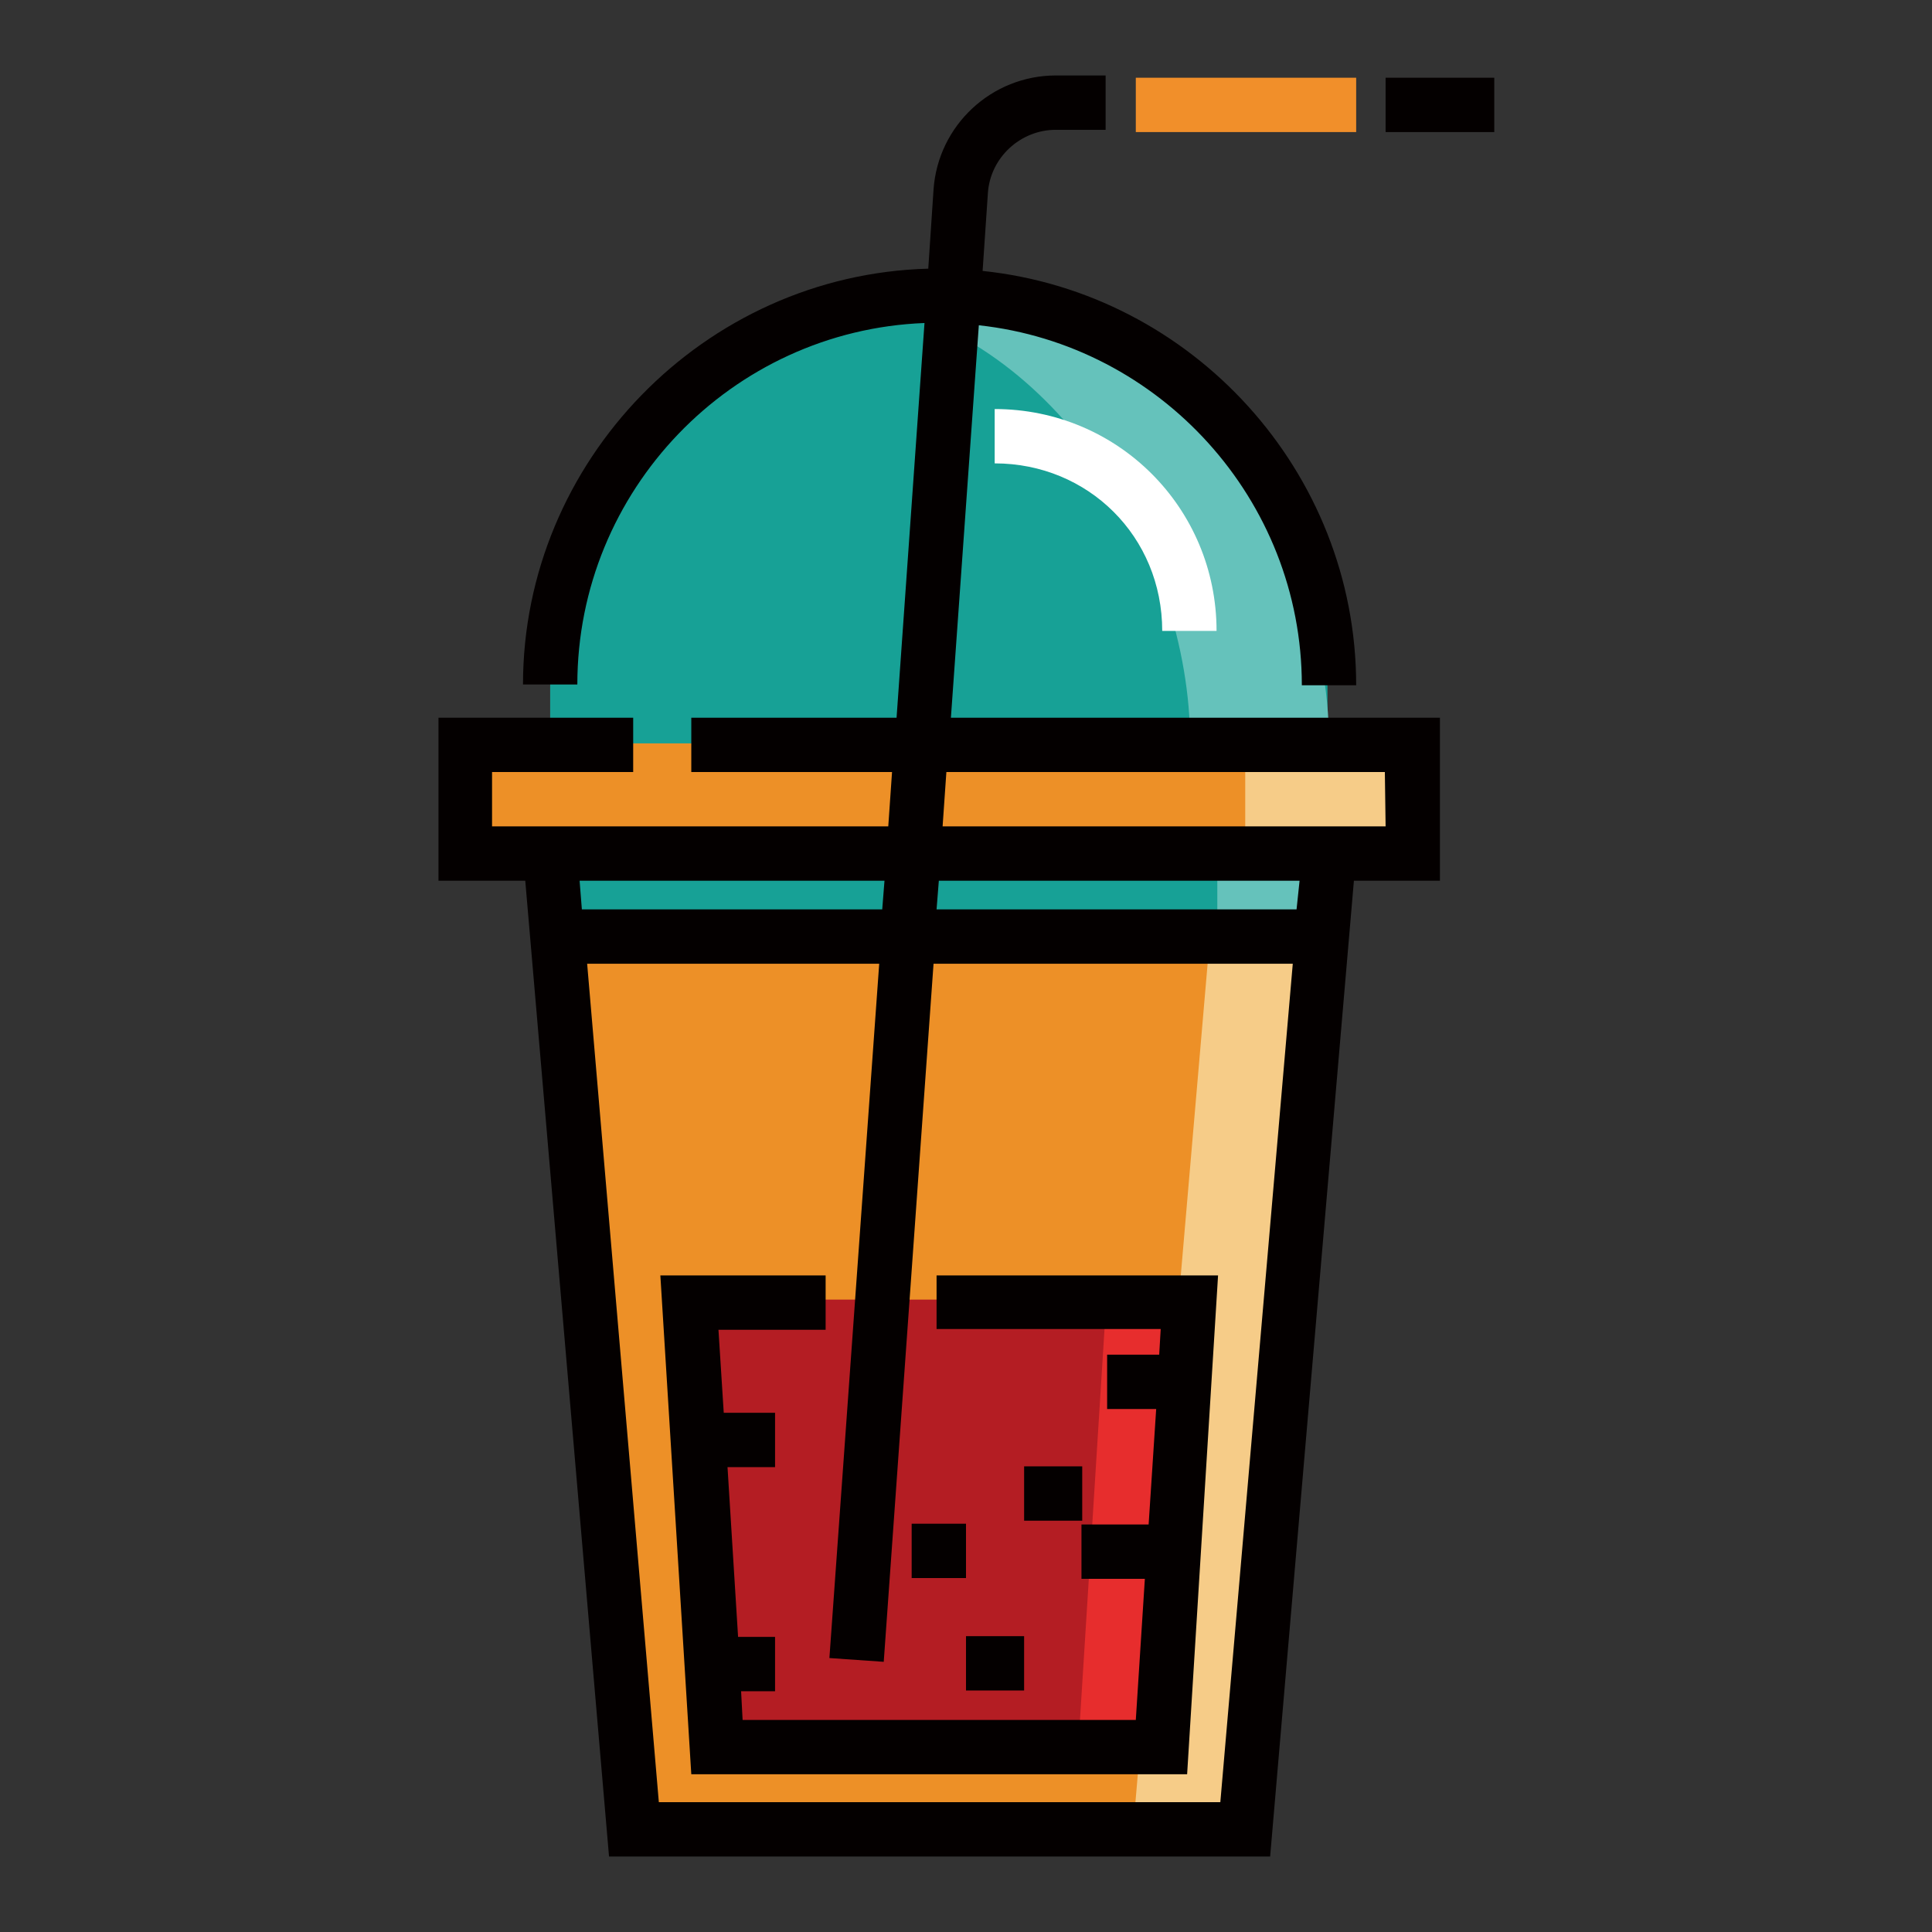 <?xml version="1.0" encoding="utf-8"?>
<!-- Svg Vector Icons : http://www.onlinewebfonts.com/icon -->
<!DOCTYPE svg PUBLIC "-//W3C//DTD SVG 1.1//EN" "http://www.w3.org/Graphics/SVG/1.1/DTD/svg11.dtd">
<svg version="1.1" xmlns="http://www.w3.org/2000/svg" xmlns:xlink="http://www.w3.org/1999/xlink" x="0px" y="0px" viewBox="0 0 256 256" enable-background="new 0 0 256 256" xml:space="preserve">
<rect x="0" y="0" width="256" height="256" fill="#333333" stroke="none"/>
<g> <path fill="#f6cc88" d="M61.8,98.3h125.3v14.7H61.8V98.3z"/> <path fill="#ed9027" d="M61.8,98.3H165v14.7H61.8V98.3z"/> <path fill="#17a196" d="M175.9,91c0-28.5-23-51.6-51.5-51.6S72.9,62.5,72.9,91v7.5h103V91L175.9,91z"/> <path fill="#65c2bb" d="M124.5,39.4c-3.1,0-6.2,0.4-9.2,0.9c24.1,4.3,42.4,32.7,42.4,58.1h18.4C176.1,69.7,153,39.4,124.5,39.4z"/> <path fill="#ed9027" d="M72.9,112.9L84,241.7H165l11.1-128.9"/> <path fill="#b41d23" d="M124.2,172.2h33.5l-3.7,58.9H95l-3.7-58.9h18"/> <path fill="#e72d2d" d="M146.6,172.2l-3.7,58.9h11.1l3.7-58.9H146.6z"/> <path fill="#f6cc88" d="M161.3,112.8l-11.1,128.9H165l11.1-128.9H161.3z"/> <path fill="#65c2bb" d="M72.9,113.1h103.2v11.1H72.9V113.1z"/> <path fill="#17a196" d="M72.9,113.1h88.4v11.1H72.9V113.1z"/> <path fill="#f18f2a" d="M150.5,10.3h29.2v7.2h-29.2V10.3z"/> <path fill="#040000" d="M183.6,10.3h14.4v7.2h-14.4V10.3z M135.7,194.3h7.7v7.2h-7.7V194.3z M128,216.8h7.7v7.2H128V216.8z  M120.8,201.9h7.2v7.2h-7.2V201.9z"/> <path fill="#040000" d="M124.2,176.1h29.6l-0.2,3.4h-6.9v7.2h6.5l-1,15.3h-8.9v7.2h8.4l-1.2,18.7H98.4l-0.2-3.8h4.5v-7.2h-4.9 l-1.4-22.5h6.3v-7.2h-6.8l-0.7-11h14.2v-7.2H87.5l4.1,66.1h65.7l4.1-66.1h-37.3V176.1z"/> <path fill="#040000" d="M190.8,95.1h-64.8l3.7-52c24,2.6,42.8,23.1,42.8,47.7h7.2c0-28.3-21.7-52-49.5-54.9l0.7-10.3 c0.3-4.7,4.3-8.4,9-8.4h6.6V10h-6.6c-8.5,0-15.6,6.6-16.2,15.1L123,35.6c-29.7,0.8-53.7,25.5-53.7,55.1h7.2 c0-25.7,20.4-46.9,46-47.9l-3.7,52.3H91.6v7.2h26.6l-0.5,7.2H65.2v-7.2h18.7v-7.2H58.1v21.6h11.5L80.7,246h87.6l11.1-129.3h11.4 V95.1z M117.2,116.7l-0.3,3.8H77.1l-0.3-3.8H117.2z M161.7,238.8H87.3l-9.5-111.1h38.7l-6.6,92l7.2,0.5l6.6-92.5h47.6L161.7,238.8z  M171.8,120.5h-47.7l0.3-3.8h47.8L171.8,120.5L171.8,120.5z M183.6,109.5h-58.7l0.5-7.2h58.1L183.6,109.5L183.6,109.5z"/> <path fill="#ffffff" d="M161.2,83.6H154c0-12.5-9.8-22.2-22.2-22.2v-7.2C148.1,54.2,161.2,67.3,161.2,83.6z"/></g>
</svg>